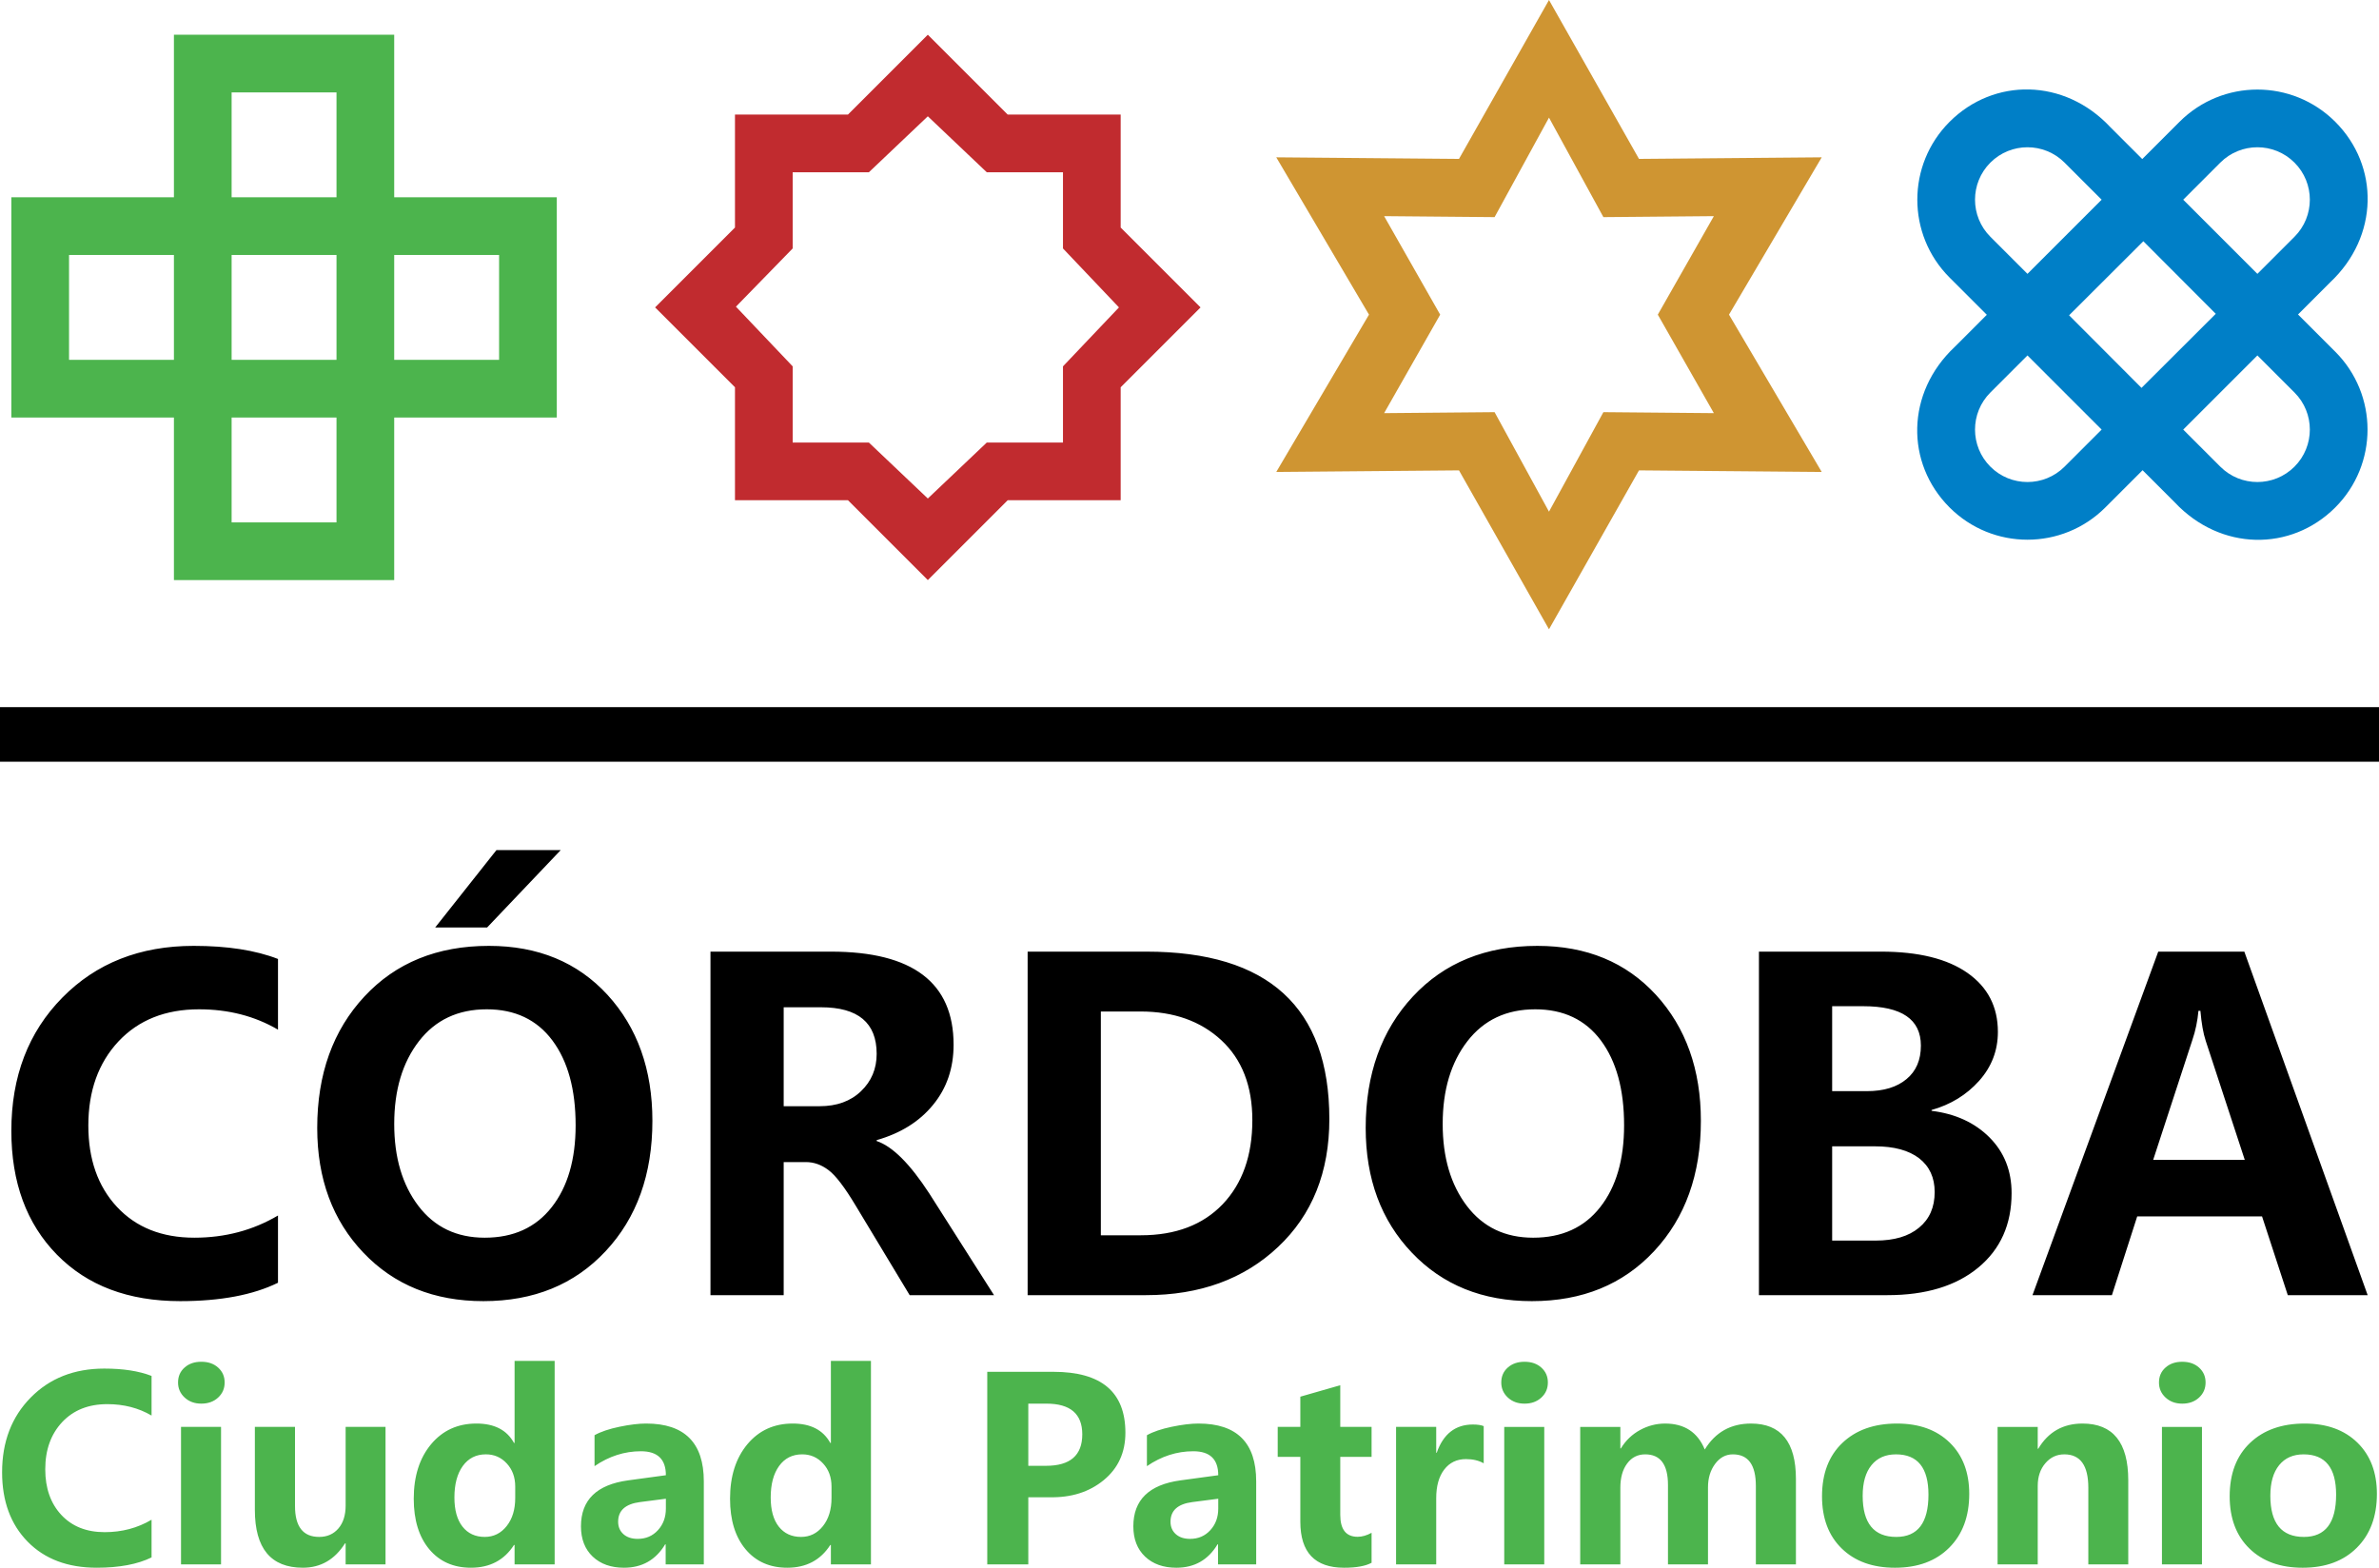<?xml version="1.0" encoding="UTF-8"?>
<!DOCTYPE svg PUBLIC "-//W3C//DTD SVG 1.1//EN" "http://www.w3.org/Graphics/SVG/1.1/DTD/svg11.dtd">
<!-- Creator: CorelDRAW 2020 (64-Bit) -->
<svg xmlns="http://www.w3.org/2000/svg" xml:space="preserve" width="113.4mm" height="74.74mm" version="1.1" style="shape-rendering:geometricPrecision; text-rendering:geometricPrecision; image-rendering:optimizeQuality; fill-rule:evenodd; clip-rule:evenodd"
viewBox="0 0 8479.7 5588.8"
 xmlns:xlink="http://www.w3.org/1999/xlink"
 xmlns:xodm="http://www.corel.com/coreldraw/odm/2003">
 <defs>
  <style type="text/css">
   <![CDATA[
    .str0 {stroke:black;stroke-width:14.96;stroke-miterlimit:22.926}
    .fil6 {fill:black}
    .fil3 {fill:#007FC7}
    .fil0 {fill:#4CB44D}
    .fil1 {fill:#C12B2F}
    .fil2 {fill:#CF9532}
    .fil4 {fill:black;fill-rule:nonzero}
    .fil5 {fill:#4CB44D;fill-rule:nonzero}
   ]]>
  </style>
 </defs>
 <g id="Capa_x0020_1">
  <g id="_1921450544560">
   <g>
    <path class="fil0" d="M40.43 703.28l579.52 0 0 -579.52 785.16 0 0 579.52 579.52 0 0 785.16 -579.52 0 0 579.52 -785.16 0 0 -579.52 -579.52 0 0 -785.16zm785.16 0l373.88 0 0 -373.88 -373.88 0 0 373.88zm373.88 785.16l-373.88 0 0 373.88 373.88 0 0 -373.88zm205.64 -579.52l0 373.88 373.88 0 0 -373.88 -373.88 0zm-785.16 373.88l0 -373.88 -373.88 0 0 373.88 373.88 0zm579.52 -373.88l0 373.88 -373.88 0 0 -373.88 373.88 0z"/>
    <path class="fil1" d="M2335.03 1095.86l284.72 -284.72 0 -402.66 402.66 0 284.72 -284.72 284.72 284.72 402.66 0 0 402.66 284.72 284.72 -284.72 284.72 0 402.66c-134.22,0 -268.43,0 -402.66,0l-284.72 284.72 -284.72 -284.72c-134.22,0 -268.43,0 -402.66,0l0 -402.66 -284.72 -284.72zm288.16 -2.65l202.2 212.8 0 271.59 271.59 0 210.15 199.55 210.15 -199.55c99.07,0 172.52,0 271.59,0l0 -271.59 199.55 -210.15 -199.55 -210.15 0 -271.59 -271.59 0 -210.15 -199.55 -210.15 199.55 -271.59 0 0 271.59 -202.2 207.51z"/>
    <path class="fil2" d="M5521.22 0l320.77 566.46 651.33 -5.62 -330.51 560.81 330.51 560.81 -651.33 -5.62 -320.77 566.46 -320.77 -566.46 -651.33 5.62 330.51 -560.81 -330.51 -560.81 651.33 5.62 320.77 -566.46zm0 419.32l193.92 354.7 393.75 -3.51 -199.81 351.15 199.81 351.15 -393.75 -3.51 -193.92 354.7 -193.92 -354.7 -393.75 3.51 199.81 -351.15 -199.81 -351.15 393.75 3.51 193.92 -354.7z"/>
    <path class="fil3" d="M8323.85 1809.03c-157.79,157.79 -408.85,155.75 -572.23,-18.19l-114.58 -114.57 -132.76 132.76c-153.31,153.31 -401.87,153.31 -555.19,0 -157.79,-157.79 -155.75,-408.85 18.19,-572.23l114.57 -114.58 -132.76 -132.76c-153.31,-153.31 -153.31,-401.87 0,-555.19 157.79,-157.79 408.85,-155.75 572.23,18.19l114.58 114.57 132.76 -132.76c153.31,-153.31 401.87,-153.31 555.19,0 157.79,157.79 155.75,408.85 -18.19,572.23l-114.57 114.58 132.76 132.76c153.31,153.31 153.31,401.87 0,555.19zm-690.65 -426.27l264.68 -264.07 -258.13 -258.74 -264.68 264.07 258.13 258.74zm-406.51 -115.7l-132.18 132.19c-73,73 -73,191.37 0,264.37 73,73 191.37,73 264.37,0l132.19 -132.18 -264.38 -264.38zm264.38 -555.19l-132.19 -132.18c-73,-73 -191.37,-73 -264.37,0 -73,73 -73,191.37 0,264.37l132.18 132.19c88.13,-88.13 176.25,-176.25 264.38,-264.38zm555.19 264.38l132.18 -132.19c73,-73 73,-191.37 0,-264.37 -73,-73 -191.37,-73 -264.37,0l-132.19 132.18 264.38 264.38zm132.18 687.37c-73,73 -191.37,73 -264.37,0l-132.19 -132.18c88.13,-88.13 176.25,-176.25 264.38,-264.38l132.18 132.19c73,73 73,191.37 0,264.37z"/>
   </g>
   <path class="fil4" d="M990.91 4572.86c-89.06,43.72 -205.37,65.58 -348.67,65.58 -184.59,0 -330.86,-55.05 -439.34,-165.7 -108.22,-110.38 -162.46,-257.46 -162.46,-441.5 0,-193.49 60.45,-351.64 181.62,-474.7 120.9,-123.06 276.88,-184.59 468.22,-184.59 119.82,0 219.94,15.38 300.63,46.68l0 252.06c-82.85,-48.58 -176.77,-72.59 -281.48,-72.59 -119.82,0 -215.35,38.05 -287.14,114.42 -71.52,76.64 -107.41,176.5 -107.41,299.83 0,120.09 34,216.97 102.01,290.1 68.01,73.14 160.03,109.84 275.81,109.84 109.29,0 208.6,-26.18 298.2,-79.08l0 239.64zm139.8 -551.88c0,-191.88 56.13,-348.13 168.13,-468.49 111.99,-120.36 259.88,-180.54 443.93,-180.54 174.88,0 315.75,58.29 422.62,174.6 106.59,116.58 160.03,266.36 160.03,449.06 0,190.8 -55.59,345.7 -166.51,464.45 -110.92,119.01 -256.1,178.38 -435.84,178.38 -175.69,0 -318.18,-57.48 -427.75,-172.71 -109.83,-115.24 -164.61,-263.39 -164.61,-444.74zm274.45 -14.3c0,119.28 28.6,216.43 86.09,292.27 57.48,75.56 136.28,113.35 236.4,113.35 102.28,0 181.89,-36.16 238.84,-108.76 56.94,-72.32 85.28,-169.75 85.28,-292 0,-127.64 -27.53,-228.31 -82.85,-302.52 -55.33,-73.95 -133.32,-110.92 -233.98,-110.92 -102.28,0 -182.97,37.78 -241.81,113.89 -58.56,75.83 -87.97,174.07 -87.97,294.7zm593.44 -976.11l-262.31 275.81 -185.13 0 218.32 -275.81 229.12 0zm1544.46 1586.56l-300.63 0 -192.15 -318.71c-39.4,-65.85 -71.78,-108.22 -97.15,-127.11 -25.36,-19.17 -52.08,-28.61 -80.69,-28.61l-79.07 0 0 474.43 -260.96 0 0 -1224.67 429.36 0c291.46,0 437.19,110.65 437.19,331.94 0,83.39 -24.3,154.9 -73.14,214.27 -48.58,59.64 -115.77,101.47 -201.05,125.76l0 3.24c56.4,18.89 118.75,81.23 187.29,186.48l231 362.97zm-749.69 -1026.31l0 352.72 128.19 0c60.99,0 110.37,-17.81 147.35,-53.44 37.24,-35.62 55.86,-79.88 55.86,-133.31 0,-110.65 -66.12,-165.97 -198.62,-165.97l-132.77 0zm869.51 1026.31l0 -1224.67 423.15 0c434.76,0 652.27,198.9 652.27,596.95 0,189.18 -60.99,341.12 -182.7,455.81 -121.71,114.69 -278.78,171.9 -471.19,171.9l-421.53 0zm260.96 -1011.2l0 797.73 142.49 0c123.88,0 221.03,-36.97 291.73,-110.65 70.44,-73.95 105.79,-173.8 105.79,-299.83 0,-121.71 -36.98,-216.7 -110.65,-284.98 -73.68,-68.27 -169.75,-102.28 -287.68,-102.28l-141.68 0zm944.01 415.06c0,-191.88 56.13,-348.13 168.13,-468.49 111.99,-120.36 259.88,-180.54 443.93,-180.54 174.88,0 315.75,58.29 422.62,174.6 106.59,116.58 160.03,266.36 160.03,449.06 0,190.8 -55.59,345.7 -166.51,464.45 -110.92,119.01 -256.1,178.38 -435.84,178.38 -175.69,0 -318.18,-57.48 -427.75,-172.71 -109.83,-115.24 -164.61,-263.39 -164.61,-444.74zm274.45 -14.3c0,119.28 28.6,216.43 86.09,292.27 57.48,75.56 136.28,113.35 236.4,113.35 102.28,0 181.89,-36.16 238.84,-108.76 56.94,-72.32 85.28,-169.75 85.28,-292 0,-127.64 -27.53,-228.31 -82.85,-302.52 -55.33,-73.95 -133.32,-110.92 -233.98,-110.92 -102.28,0 -182.97,37.78 -241.81,113.89 -58.56,75.83 -87.97,174.07 -87.97,294.7zm1127.24 610.44l0 -1224.67 435.03 0c133.31,0 236.13,25.37 308.19,75.84 72.33,50.73 108.49,120.63 108.49,210.23 0,66.66 -22.4,124.68 -67.2,174.87 -44.8,49.92 -101.2,84.47 -169.21,103.63l0 2.97c85.28,10.53 154.36,42.37 206.72,95 52.35,52.62 78.53,118.74 78.53,198.35 0,111.19 -39.4,199.7 -118.48,265.28 -79.07,65.58 -187.02,98.5 -324.11,98.5l-457.97 0zm260.96 -1030.09l0 302.79 124.14 0c59.64,0 106.6,-14.3 140.87,-42.91 34.28,-28.34 51.27,-68.01 51.27,-119.28 0,-93.91 -68.55,-140.6 -205.64,-140.6l-110.65 0zm0 499.52l0 335.99 154.91 0c66.12,0 117.66,-15.11 154.63,-45.88 37.24,-30.49 55.87,-72.86 55.87,-127.11 0,-51.82 -18.63,-91.76 -55.33,-120.36 -36.97,-28.34 -89.33,-42.65 -157.33,-42.65l-152.75 0zm1908.78 530.56l-284.71 0 -91.75 -280.66 -445.02 0 -90.14 280.66 -283.09 0 448.25 -1224.67 306.84 0 439.62 1224.67zm-438 -482.26l-139.25 -424.5c-8.91,-26.99 -15.11,-62.61 -18.9,-106.86l-7.01 0c-3.24,35.89 -10.25,70.43 -21.59,103.63l-139.8 427.74 326.54 0z"/>
   <path class="fil5" d="M540.25 5552.04c-49.91,24.51 -115.11,36.76 -195.44,36.76 -103.47,0 -185.45,-30.86 -246.26,-92.88 -60.66,-61.86 -91.06,-144.3 -91.06,-247.47 0,-108.46 33.88,-197.1 101.8,-266.08 67.77,-68.97 155.2,-103.47 262.44,-103.47 67.17,0 123.29,8.62 168.52,26.17l0 141.28c-46.44,-27.23 -99.07,-40.69 -157.76,-40.69 -67.17,0 -120.72,21.33 -160.96,64.14 -40.09,42.96 -60.2,98.93 -60.2,168.06 0,67.31 19.06,121.62 57.17,162.61 38.12,40.99 89.7,61.56 154.59,61.56 61.27,0 116.94,-14.67 167.16,-44.32l0 134.32zm94.39 -623.51c0,-21.94 7.72,-39.63 23.3,-53.4 15.43,-13.77 35.24,-20.57 59.6,-20.57 24.8,0 44.78,6.95 60.2,21.02 15.43,14.07 22.99,31.62 22.99,52.95 0,21.48 -7.72,39.47 -23.45,53.85 -15.58,14.37 -35.55,21.48 -59.75,21.48 -24.06,0 -43.71,-7.26 -59.45,-21.78 -15.58,-14.37 -23.45,-32.37 -23.45,-53.55zm10.59 648.32l0 -490.1 142.64 0 0 490.1 -142.64 0zm728.95 0l-142.19 0 0 -74.87 -2.27 0c-36.61,57.93 -86.68,86.82 -150.21,86.82 -114.05,0 -171.08,-68.82 -171.08,-206.47l0 -295.58 143.1 0 0 282.26c0,73.21 28.74,109.97 86.07,109.97 28.59,0 51.43,-10.14 68.68,-30.25 17.09,-19.97 25.72,-47.19 25.72,-81.53l0 -280.45 142.19 0 0 490.1zm602.8 0l-142.8 0 0 -69.13 -2.12 0c-34.64,54 -85.77,81.08 -153.38,81.08 -62.32,0 -111.93,-21.93 -148.69,-65.95 -36.76,-44.01 -55.22,-104.07 -55.22,-180 0,-80.33 20.73,-145.07 61.87,-194.38 41.14,-49.16 95,-73.66 161.56,-73.66 63.83,0 108.46,22.99 133.87,69.13l2.12 0 0 -292.55 142.8 0 0 725.47zm-140.53 -277.42c0,-33.13 -9.98,-60.51 -29.96,-82.13 -19.97,-21.78 -44.77,-32.68 -74.57,-32.68 -34.94,0 -62.33,13.92 -82.29,41.45 -19.97,27.68 -29.95,65.04 -29.95,112.39 0,44.93 9.68,79.57 28.89,103.92 19.21,24.35 45.69,36.61 79.26,36.61 31.62,0 57.64,-12.86 78.06,-38.58 20.41,-25.71 30.55,-59.14 30.55,-100.28l0 -40.69zm282.72 -183.03c22.08,-12.41 51.74,-22.39 88.8,-30.11 37.06,-7.71 68.82,-11.49 95.15,-11.49 137.05,0 205.57,68.68 205.57,206.03l0 296.03 -135.98 0 0 -71.4 -1.82 0c-33.43,55.66 -82.29,83.35 -146.73,83.35 -46.29,0 -83.51,-13.16 -111.49,-39.63 -27.83,-26.47 -41.9,-62.47 -41.9,-108 0,-93.94 56.11,-148.54 168.06,-163.82l134.63 -18.31c0,-57.02 -29.65,-85.47 -88.95,-85.47 -58.54,0 -113.6,17.7 -165.34,53.1l0 -110.27zm161.71 238.4c-51.74,6.8 -77.6,30.1 -77.6,70.04 0,18.31 6.36,33.13 18.91,44.32 12.56,11.19 29.49,16.79 50.67,16.79 29.35,0 53.4,-10.28 72.31,-31.01 18.91,-20.57 28.29,-46.29 28.29,-76.99l0 -35.09 -92.57 11.95zm823.5 222.06l-142.8 0 0 -69.13 -2.12 0c-34.64,54 -85.77,81.08 -153.38,81.08 -62.32,0 -111.93,-21.93 -148.69,-65.95 -36.76,-44.01 -55.22,-104.07 -55.22,-180 0,-80.33 20.73,-145.07 61.87,-194.38 41.14,-49.16 95,-73.66 161.56,-73.66 63.83,0 108.46,22.99 133.87,69.13l2.12 0 0 -292.55 142.8 0 0 725.47zm-140.53 -277.42c0,-33.13 -9.98,-60.51 -29.96,-82.13 -19.97,-21.78 -44.77,-32.68 -74.57,-32.68 -34.94,0 -62.33,13.92 -82.29,41.45 -19.97,27.68 -29.95,65.04 -29.95,112.39 0,44.93 9.68,79.57 28.89,103.92 19.21,24.35 45.69,36.61 79.26,36.61 31.62,0 57.64,-12.86 78.06,-38.58 20.41,-25.71 30.55,-59.14 30.55,-100.28l0 -40.69zm701.41 38.12l0 239.3 -146.27 0 0 -686.44 236.28 0c170.78,0 256.1,72.3 256.1,217.06 0,70.34 -25.72,126.76 -77.3,169.12 -51.58,42.36 -116.02,62.78 -193.47,60.97l-75.33 0zm0 -333.69l0 221.6 63.38 0c86.08,0 129.03,-37.37 129.03,-112.24 0,-72.91 -42.66,-109.36 -127.67,-109.36l-64.74 0zm422.8 112.54c22.08,-12.41 51.73,-22.39 88.79,-30.11 37.06,-7.71 68.82,-11.49 95.15,-11.49 137.05,0 205.57,68.68 205.57,206.03l0 296.03 -135.98 0 0 -71.4 -1.82 0c-33.43,55.66 -82.29,83.35 -146.73,83.35 -46.29,0 -83.5,-13.16 -111.48,-39.63 -27.83,-26.47 -41.9,-62.47 -41.9,-108 0,-93.94 56.11,-148.54 168.05,-163.82l134.63 -18.31c0,-57.02 -29.65,-85.47 -88.95,-85.47 -58.54,0 -113.6,17.7 -165.33,53.1l0 -110.27zm161.7 238.4c-51.74,6.8 -77.6,30.1 -77.6,70.04 0,18.31 6.36,33.13 18.91,44.32 12.56,11.19 29.49,16.79 50.67,16.79 29.35,0 53.4,-10.28 72.31,-31.01 18.91,-20.57 28.29,-46.29 28.29,-76.99l0 -35.09 -92.57 11.95zm639.1 216.31c-21.63,11.8 -54.3,17.7 -98.02,17.7 -103.92,0 -155.95,-54.61 -155.95,-163.97l0 -231.28 -80.62 0 0 -106.8 80.62 0 0 -107.7 142.34 -40.84 0 148.54 111.63 0 0 106.8 -111.63 0 0 206.47c0,52.34 20.58,78.51 62.02,78.51 15.88,0 32.53,-4.84 49.61,-14.22l0 106.79zm399.65 -354.56c-17.4,-9.99 -38.58,-14.98 -63.38,-14.98 -32.53,0 -58.24,12.41 -77.3,37.21 -19.06,24.81 -28.59,58.84 -28.59,102.26l0 235.82 -143.09 0 0 -490.1 143.09 0 0 92.13 1.82 0c23.6,-67.02 66.56,-100.6 128.88,-100.6 16.94,0 29.8,1.97 38.58,5.75l0 132.51zm62.62 -288.01c0,-21.94 7.72,-39.63 23.3,-53.4 15.43,-13.77 35.24,-20.57 59.6,-20.57 24.8,0 44.78,6.95 60.2,21.02 15.43,14.07 22.99,31.62 22.99,52.95 0,21.48 -7.72,39.47 -23.45,53.85 -15.58,14.37 -35.55,21.48 -59.75,21.48 -24.06,0 -43.71,-7.26 -59.45,-21.78 -15.58,-14.37 -23.45,-32.37 -23.45,-53.55zm10.59 648.32l0 -490.1 142.64 0 0 490.1 -142.64 0zm1039.66 0l-142.79 0 0 -279.69c0,-75.03 -27.23,-112.55 -81.99,-112.55 -25.41,0 -46.44,11.34 -63.38,34.19 -16.79,22.69 -25.26,50.52 -25.26,83.35l0 274.7 -142.64 0 0 -283.17c0,-72.76 -27.08,-109.06 -81.07,-109.06 -26.93,0 -48.41,10.89 -64.44,32.68 -16.19,21.63 -24.21,50.37 -24.21,86.07l0 273.49 -143.1 0 0 -490.1 143.1 0 0 76.69 1.82 0c17.09,-28.13 39.78,-49.91 68.22,-65.5 28.29,-15.43 58.24,-23.14 89.55,-23.14 68.82,0 115.87,30.86 141.28,92.57 37.81,-61.71 92.72,-92.57 164.88,-92.57 106.65,0 160.04,65.8 160.04,197.55l0 304.5zm93.02 -242.79c0,-80.77 24.21,-144.15 72.46,-190.14 48.4,-46.14 113.29,-69.13 194.83,-69.13 78.81,0 141.43,22.69 187.87,67.92 46.44,45.37 69.59,106.34 69.59,182.88 0,80.32 -23.75,144.3 -71.4,191.8 -47.5,47.65 -111.94,71.4 -193.17,71.4 -79.72,0 -143.09,-22.84 -189.84,-68.53 -46.89,-45.53 -70.34,-107.7 -70.34,-186.21zm144.92 -1.81c0,97.72 39.93,146.73 119.65,146.73 76.54,0 114.81,-50.22 114.81,-150.81 0,-95.6 -38.58,-143.56 -115.72,-143.56 -37.51,0 -66.55,12.86 -87.43,38.58 -20.88,25.72 -31.31,62.01 -31.31,109.06zm946.63 244.6l-142.35 0 0 -273.49c0,-79.11 -28.44,-118.75 -85.46,-118.75 -27.23,0 -49.76,10.59 -67.77,31.77 -18,21.03 -27.08,48.1 -27.08,80.78l0 279.69 -143.09 0 0 -490.1 143.09 0 0 77.9 1.82 0c35.7,-59.9 88.34,-89.85 157.77,-89.85 108.61,0 163.07,67.31 163.07,202.09l0 299.96zm109.51 -648.32c0,-21.94 7.72,-39.63 23.3,-53.4 15.43,-13.77 35.24,-20.57 59.6,-20.57 24.8,0 44.78,6.95 60.2,21.02 15.43,14.07 22.99,31.62 22.99,52.95 0,21.48 -7.72,39.47 -23.45,53.85 -15.58,14.37 -35.55,21.48 -59.75,21.48 -24.06,0 -43.71,-7.26 -59.45,-21.78 -15.58,-14.37 -23.45,-32.37 -23.45,-53.55zm10.59 648.32l0 -490.1 142.64 0 0 490.1 -142.64 0zm241.42 -242.79c0,-80.77 24.21,-144.15 72.46,-190.14 48.4,-46.14 113.29,-69.13 194.83,-69.13 78.81,0 141.43,22.69 187.87,67.92 46.44,45.37 69.59,106.34 69.59,182.88 0,80.32 -23.75,144.3 -71.4,191.8 -47.5,47.65 -111.94,71.4 -193.17,71.4 -79.72,0 -143.09,-22.84 -189.84,-68.53 -46.89,-45.53 -70.34,-107.7 -70.34,-186.21zm144.92 -1.81c0,97.72 39.93,146.73 119.65,146.73 76.54,0 114.81,-50.22 114.81,-150.81 0,-95.6 -38.58,-143.56 -115.72,-143.56 -37.51,0 -66.55,12.86 -87.43,38.58 -20.88,25.72 -31.31,62.01 -31.31,109.06z"/>
   <rect class="fil6 str0" x="7.48" y="2528.38" width="8464.74" height="179.58"/>
  </g>
 </g>
</svg>
